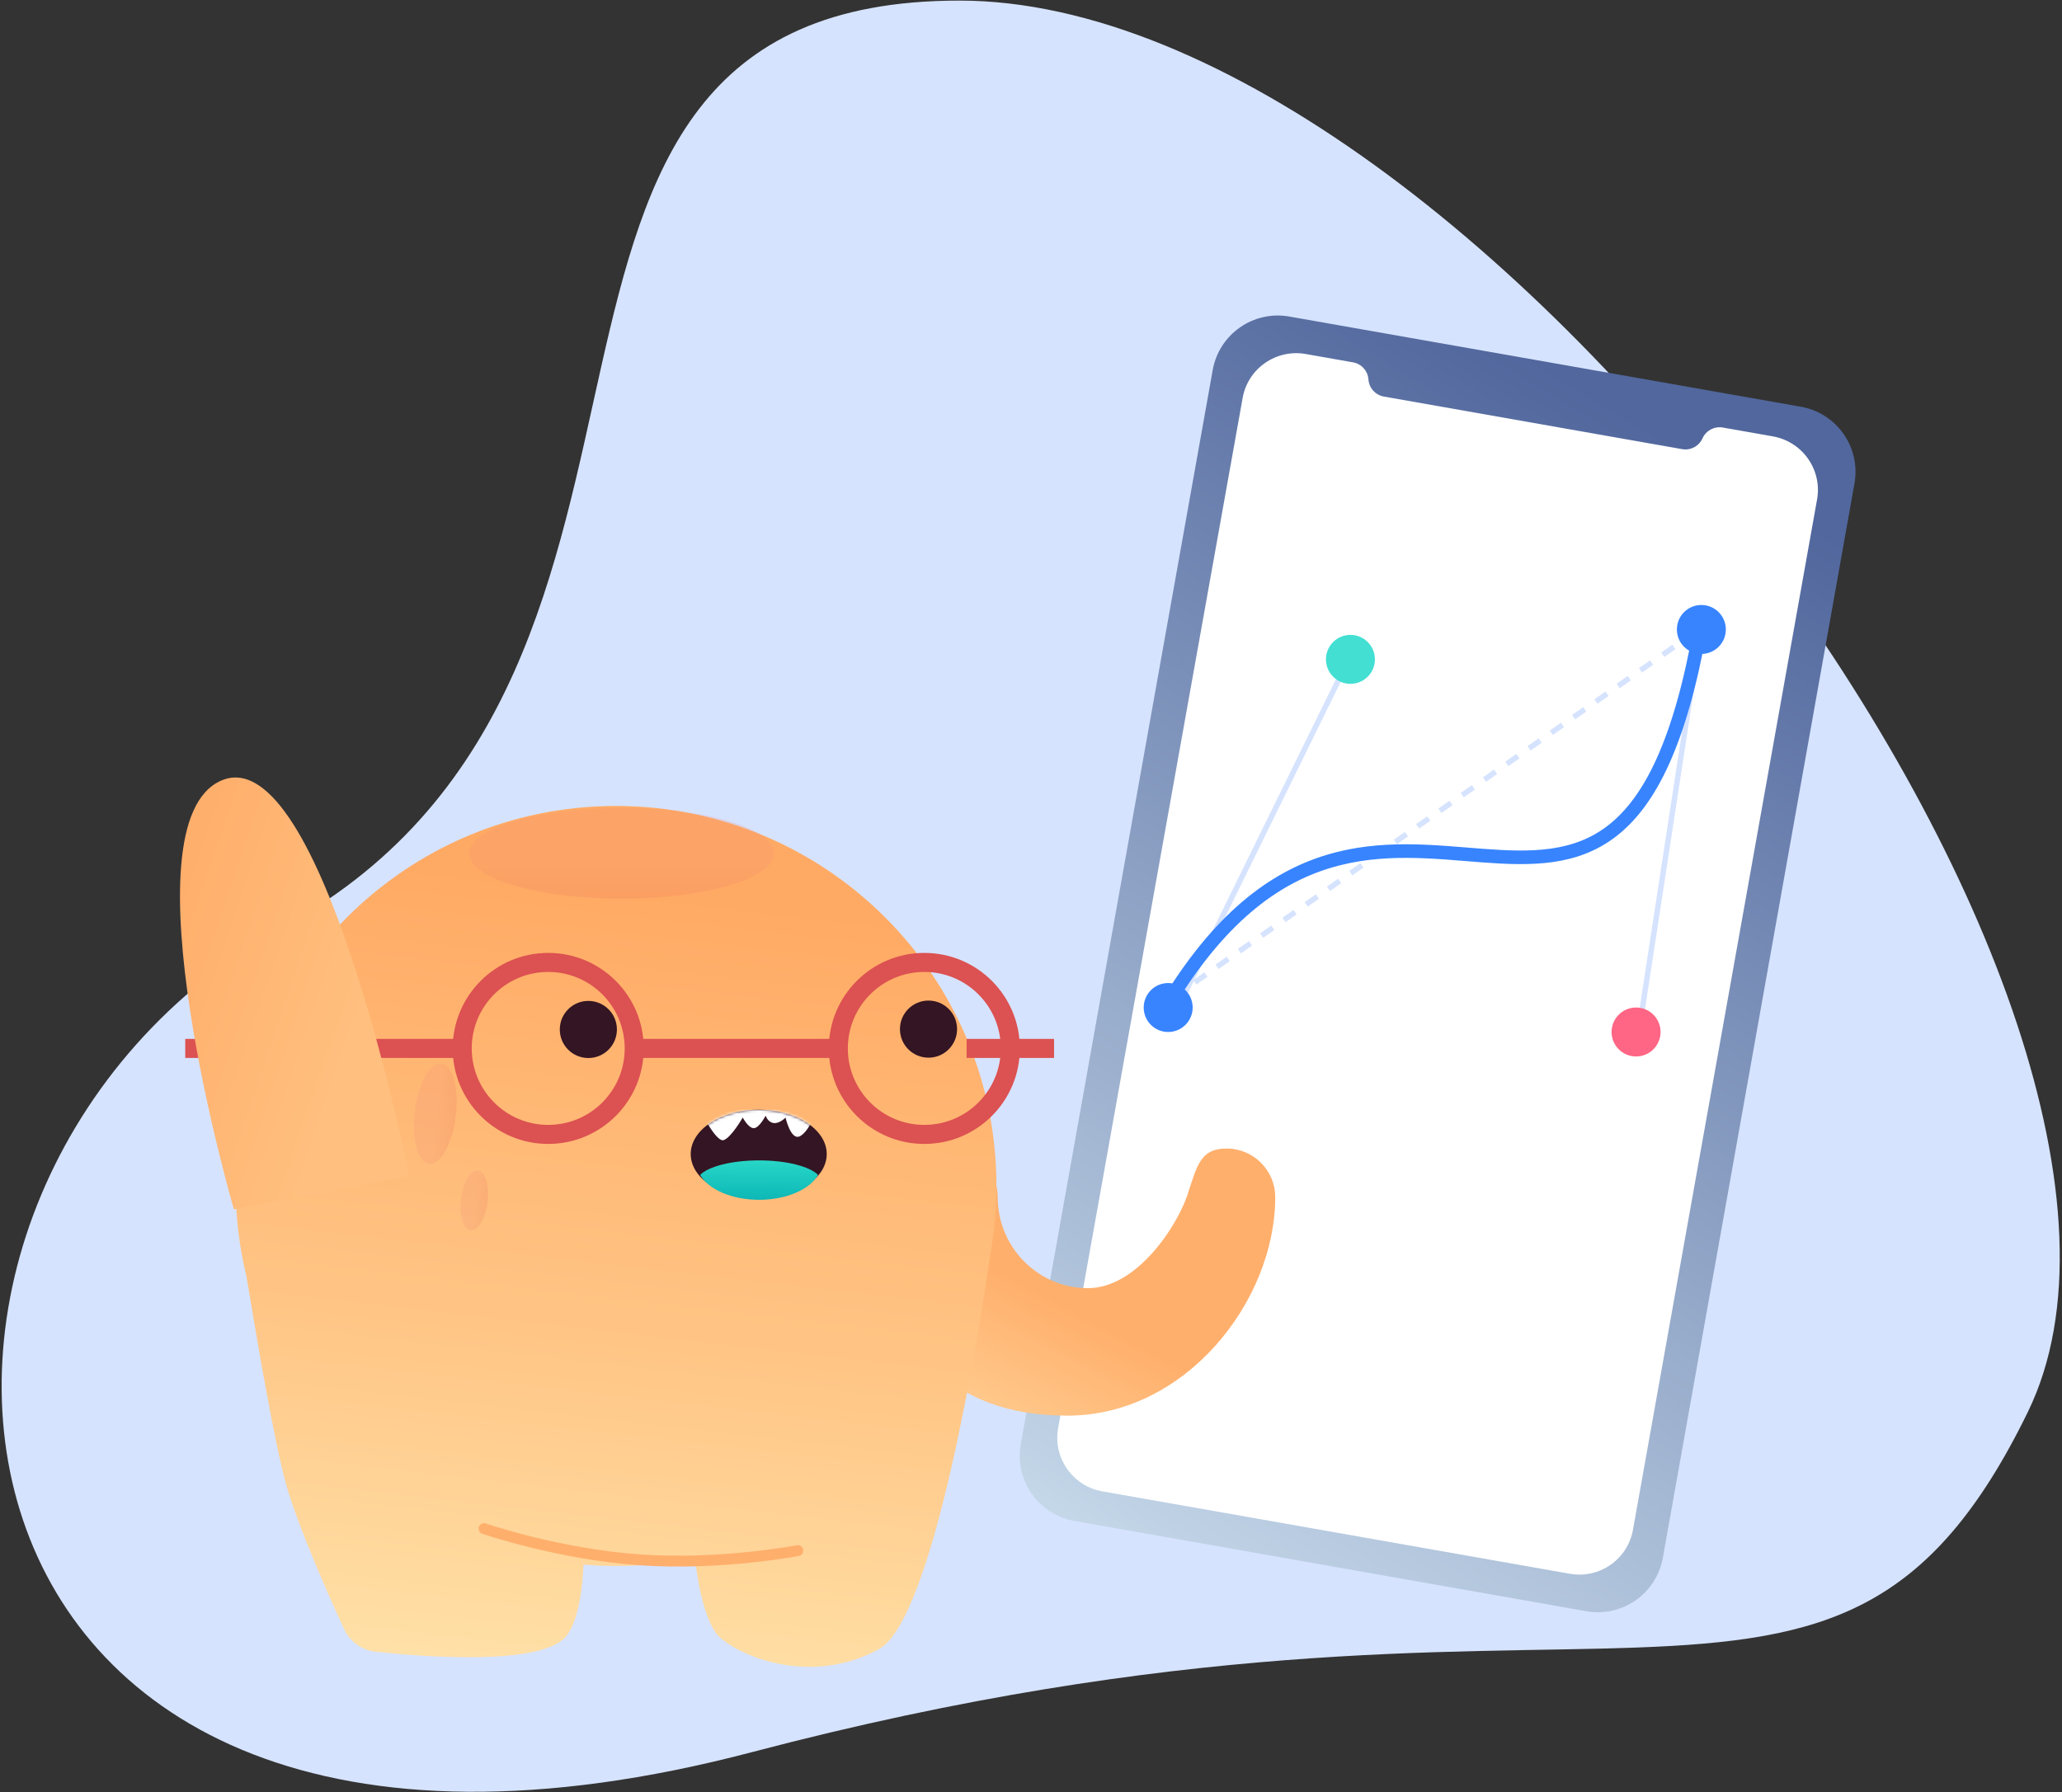 <svg width="758" height="659" viewBox="0 0 758 659" fill="none" xmlns="http://www.w3.org/2000/svg">
<rect x="0" y="0" width="758" height="659" fill="#333333" stroke="none"/>
<path fill-rule="evenodd" clip-rule="evenodd" d="M352.702 0.218C544.918 0.245 817.125 372.262 745.433 519.158C673.74 666.054 590.793 561.455 276.482 644.181C-37.828 726.908 -66.729 435.208 104.849 340.348C276.426 245.488 160.486 0.191 352.702 0.218Z" fill="#D6E3FE"/>
<path fill-rule="evenodd" clip-rule="evenodd" d="M662.011 149.54L473.941 116.378C460.745 114.052 448.156 122.845 445.8 136.035L375.229 531C372.869 544.212 381.665 556.835 394.876 559.195C394.895 559.199 394.913 559.202 394.93 559.205L583.134 592.39C596.332 594.717 608.923 585.92 611.276 572.725L681.714 177.737C684.069 164.525 675.268 151.904 662.057 149.548C662.041 149.545 662.025 149.543 662.011 149.54Z" fill="url(#paint0_linear)"/>
<path fill-rule="evenodd" clip-rule="evenodd" d="M618.361 165.134L508.717 145.801C505.608 145.253 503.27 142.66 503.044 139.51C502.819 136.36 500.48 133.768 497.371 133.22L480.007 130.158C469.103 128.235 458.71 135.483 456.795 146.345L388.959 525.164C387.044 536.027 394.331 546.392 405.235 548.315L577.075 578.615C587.98 580.537 598.372 573.29 600.288 562.427L667.973 183.581C669.888 172.719 662.602 162.354 651.698 160.432L633.325 157.192C630.216 156.644 627.132 158.28 625.843 161.163C624.554 164.046 621.47 165.682 618.361 165.134Z" fill="white"/>
<path fill-rule="evenodd" clip-rule="evenodd" d="M468.779 440.129C468.791 478.325 435.876 520.483 392.382 520.483C348.888 520.483 327.15 494.749 327.137 456.562C327.134 446.701 339.027 422.249 348.888 422.246C358.597 422.243 366.499 429.99 366.743 439.642L366.749 440.095C366.755 458.62 381.639 473.599 399.931 473.605C418.032 473.611 432.719 450.556 436.389 439.642C440.059 428.728 441.057 422.282 450.918 422.279C460.779 422.276 468.776 430.268 468.779 440.129Z" fill="url(#paint1_linear)"/>
<path fill-rule="evenodd" clip-rule="evenodd" d="M214.498 575.268C218.44 575.602 222.429 575.772 226.458 575.772C236.409 575.772 246.117 574.733 255.48 572.759C257.034 586.942 260.433 598.368 264.639 602.02C274.353 610.452 299.845 619.181 323.118 606.316C343.339 595.139 360.074 488.541 364.116 460.771C365.55 452.746 366.299 444.484 366.299 436.048C366.299 358.88 303.69 296.324 226.458 296.324C149.226 296.324 86.617 358.88 86.617 436.048C86.617 447.565 88.011 458.757 90.641 469.464C94.417 492.543 101.077 531.498 105.315 546.255C109.812 561.912 120.765 586.532 126.415 598.819C128.577 603.52 132.996 606.745 138.141 607.293C156.107 609.209 198.023 612.421 207.747 602.019C211.724 597.765 213.909 587.649 214.498 575.268Z" fill="url(#paint2_linear)"/>
<path d="M278.907 440.598C265.1 440.598 253.907 433.3 253.907 424.298C253.907 415.296 265.1 407.998 278.907 407.998C292.714 407.998 303.907 415.296 303.907 424.298C303.907 433.3 292.714 440.598 278.907 440.598Z" fill="#331523"/>
<mask id="mask0" mask-type="alpha" maskUnits="userSpaceOnUse" x="253" y="407" width="51" height="34">
<path d="M278.907 440.598C292.714 440.598 303.907 433.3 303.907 424.298C303.907 415.296 292.714 407.998 278.907 407.998C265.1 407.998 253.907 415.296 253.907 424.298C253.907 433.3 265.1 440.598 278.907 440.598Z" fill="white"/>
</mask>
<g mask="url(#mask0)">
<path fill-rule="evenodd" clip-rule="evenodd" d="M300.469 407.998C300.469 407.998 297.498 415.928 294.1 417.724C290.702 419.52 288.77 410.894 288.77 410.894C288.77 410.894 286.576 413.207 284.373 412.895C282.169 412.583 281.45 410.181 281.45 410.181C281.45 410.181 279.143 414.719 277.127 414.785C275.112 414.852 273.031 410.871 273.031 410.871C273.031 410.871 268.875 418.156 266.057 419.168C263.24 420.18 257.28 407.998 257.28 407.998H300.469Z" fill="white"/>
</g>
<path fill-rule="evenodd" clip-rule="evenodd" d="M300.714 431.975C297.696 428.873 289.135 426.636 279.046 426.636C268.956 426.636 260.396 428.873 257.378 431.975C260.396 437.293 268.956 441.128 279.046 441.128C289.135 441.128 297.696 437.293 300.714 431.975Z" fill="url(#paint3_linear)"/>
<path opacity="0.2" d="M167.545 410.372C166.296 420.547 161.914 428.381 157.758 427.871C153.602 427.36 151.245 418.699 152.495 408.524C153.744 398.349 158.126 390.515 162.282 391.025C166.438 391.536 168.795 400.197 167.545 410.372Z" fill="url(#paint4_linear)"/>
<path opacity="0.2" d="M179.217 441.927C178.473 447.99 175.691 452.636 173.003 452.306C170.316 451.976 168.741 446.795 169.485 440.733C170.229 434.67 173.011 430.024 175.699 430.354C178.386 430.683 179.961 435.865 179.217 441.927Z" fill="url(#paint5_linear)"/>
<path opacity="0.2" d="M228.517 330.43C197.549 330.43 172.445 322.957 172.445 313.738C172.445 304.519 197.549 297.046 228.517 297.046C259.485 297.046 284.589 304.519 284.589 313.738C284.589 322.957 259.485 330.43 228.517 330.43Z" fill="url(#paint6_linear)"/>
<path d="M293.282 570.095C293.282 570.095 265.02 575.58 235.101 573.488C205.182 571.396 177.958 562.031 177.958 562.031" stroke="#FFAF6C" stroke-width="4" stroke-linecap="round"/>
<path d="M339.784 353.848H339.785C357.246 353.848 371.401 368.003 371.401 385.464V385.465C371.401 402.926 357.246 417.081 339.785 417.081H339.784C322.323 417.081 308.168 402.926 308.168 385.465V385.464C308.168 368.003 322.323 353.848 339.784 353.848Z" stroke="#DC5151" stroke-width="7"/>
<path d="M201.529 353.848H201.529C218.99 353.848 233.145 368.003 233.145 385.464V385.465C233.145 402.926 218.99 417.081 201.529 417.081H201.529C184.067 417.081 169.912 402.926 169.912 385.465V385.464C169.912 368.003 184.067 353.848 201.529 353.848Z" stroke="#DC5151" stroke-width="7"/>
<path d="M311.383 385.465H229.93" stroke="#DC5151" stroke-width="7"/>
<path d="M168.841 385.465H68.097" stroke="#DC5151" stroke-width="7"/>
<path d="M387.477 385.465H355.324" stroke="#DC5151" stroke-width="7"/>
<path d="M341.323 388.87C335.524 388.87 330.823 384.169 330.823 378.37C330.823 372.571 335.524 367.87 341.323 367.87C347.122 367.87 351.823 372.571 351.823 378.37C351.823 384.169 347.122 388.87 341.323 388.87Z" fill="#331523"/>
<path d="M216.28 388.998C210.481 388.998 205.78 384.297 205.78 378.498C205.78 372.699 210.481 367.998 216.28 367.998C222.079 367.998 226.78 372.699 226.78 378.498C226.78 384.297 222.079 388.998 216.28 388.998Z" fill="#331523"/>
<path fill-rule="evenodd" clip-rule="evenodd" d="M85.966 444.604C85.966 444.604 44.562 302.42 81.503 286.914C118.444 271.408 150.415 432.32 150.415 432.32" fill="url(#paint7_linear)"/>
<path d="M631.712 226.386L427.824 369.15" stroke="#D6E3FE" stroke-width="2" stroke-dasharray="5 5"/>
<path d="M625 232L601.458 385.64" stroke="#D6E3FE" stroke-width="2"/>
<path d="M496 242L429.026 378.426" stroke="#D6E3FE" stroke-width="2"/>
<path d="M428.354 370.477C506.944 238.621 595.279 399.91 625.146 230.523" stroke="#3884FF" stroke-width="5"/>
<path fill-rule="evenodd" clip-rule="evenodd" d="M429.428 379.427C434.398 379.427 438.428 375.398 438.427 370.427C438.427 365.457 434.398 361.428 429.427 361.428C424.457 361.428 420.428 365.457 420.428 370.428C420.428 375.398 424.457 379.428 429.428 379.427Z" fill="#3884FF"/>
<path fill-rule="evenodd" clip-rule="evenodd" d="M625.428 240.427C630.398 240.427 634.428 236.398 634.427 231.427C634.427 226.457 630.398 222.428 625.427 222.428C620.457 222.428 616.428 226.457 616.428 231.428C616.428 236.398 620.457 240.428 625.428 240.427Z" fill="#3884FF"/>
<path fill-rule="evenodd" clip-rule="evenodd" d="M601.428 388.427C606.398 388.427 610.428 384.398 610.427 379.427C610.427 374.457 606.398 370.428 601.427 370.428C596.457 370.428 592.428 374.457 592.428 379.428C592.428 384.398 596.457 388.428 601.428 388.427Z" fill="#FF6584"/>
<path fill-rule="evenodd" clip-rule="evenodd" d="M496.426 251.426C501.397 251.426 505.427 247.396 505.426 242.426C505.426 237.455 501.396 233.426 496.426 233.426C491.455 233.426 487.426 237.456 487.426 242.426C487.426 247.397 491.456 251.427 496.426 251.426Z" fill="#42DFD2"/>
<defs>
<linearGradient id="paint0_linear" x1="567.526" y1="132.88" x2="304.601" y2="569.733" gradientUnits="userSpaceOnUse">
<stop stop-color="#51679D"/>
<stop offset="0.841" stop-color="#BCCFE3"/>
<stop offset="1" stop-color="#D6E9F4"/>
</linearGradient>
<linearGradient id="paint1_linear" x1="307.945" y1="559.401" x2="358.972" y2="462.881" gradientUnits="userSpaceOnUse">
<stop stop-color="#FFEBB4"/>
<stop offset="1" stop-color="#FFAF6C"/>
</linearGradient>
<linearGradient id="paint2_linear" x1="24.932" y1="642.09" x2="63.275" y2="308.443" gradientUnits="userSpaceOnUse">
<stop stop-color="#FFEBB4"/>
<stop offset="0.51" stop-color="#FFC585"/>
<stop offset="1" stop-color="#FFAA64"/>
</linearGradient>
<linearGradient id="paint3_linear" x1="334.51" y1="415.323" x2="334.337" y2="444.038" gradientUnits="userSpaceOnUse">
<stop stop-color="#3EEFD5"/>
<stop offset="1" stop-color="#08B2B3"/>
</linearGradient>
<linearGradient id="paint4_linear" x1="160.02" y1="409.448" x2="175.071" y2="411.296" gradientUnits="userSpaceOnUse">
<stop stop-color="#F18E78"/>
<stop offset="1" stop-color="#DF5543"/>
</linearGradient>
<linearGradient id="paint5_linear" x1="174.351" y1="441.33" x2="184.083" y2="442.525" gradientUnits="userSpaceOnUse">
<stop stop-color="#F18E78"/>
<stop offset="1" stop-color="#DF5543"/>
</linearGradient>
<linearGradient id="paint6_linear" x1="228.517" y1="313.738" x2="228.517" y2="347.122" gradientUnits="userSpaceOnUse">
<stop stop-color="#F18E78"/>
<stop offset="1" stop-color="#DF5543"/>
</linearGradient>
<linearGradient id="paint7_linear" x1="111.78" y1="448.998" x2="34.114" y2="422.591" gradientUnits="userSpaceOnUse">
<stop stop-color="#FFC07F"/>
<stop offset="1" stop-color="#FFAF6C"/>
</linearGradient>
</defs>
</svg>
